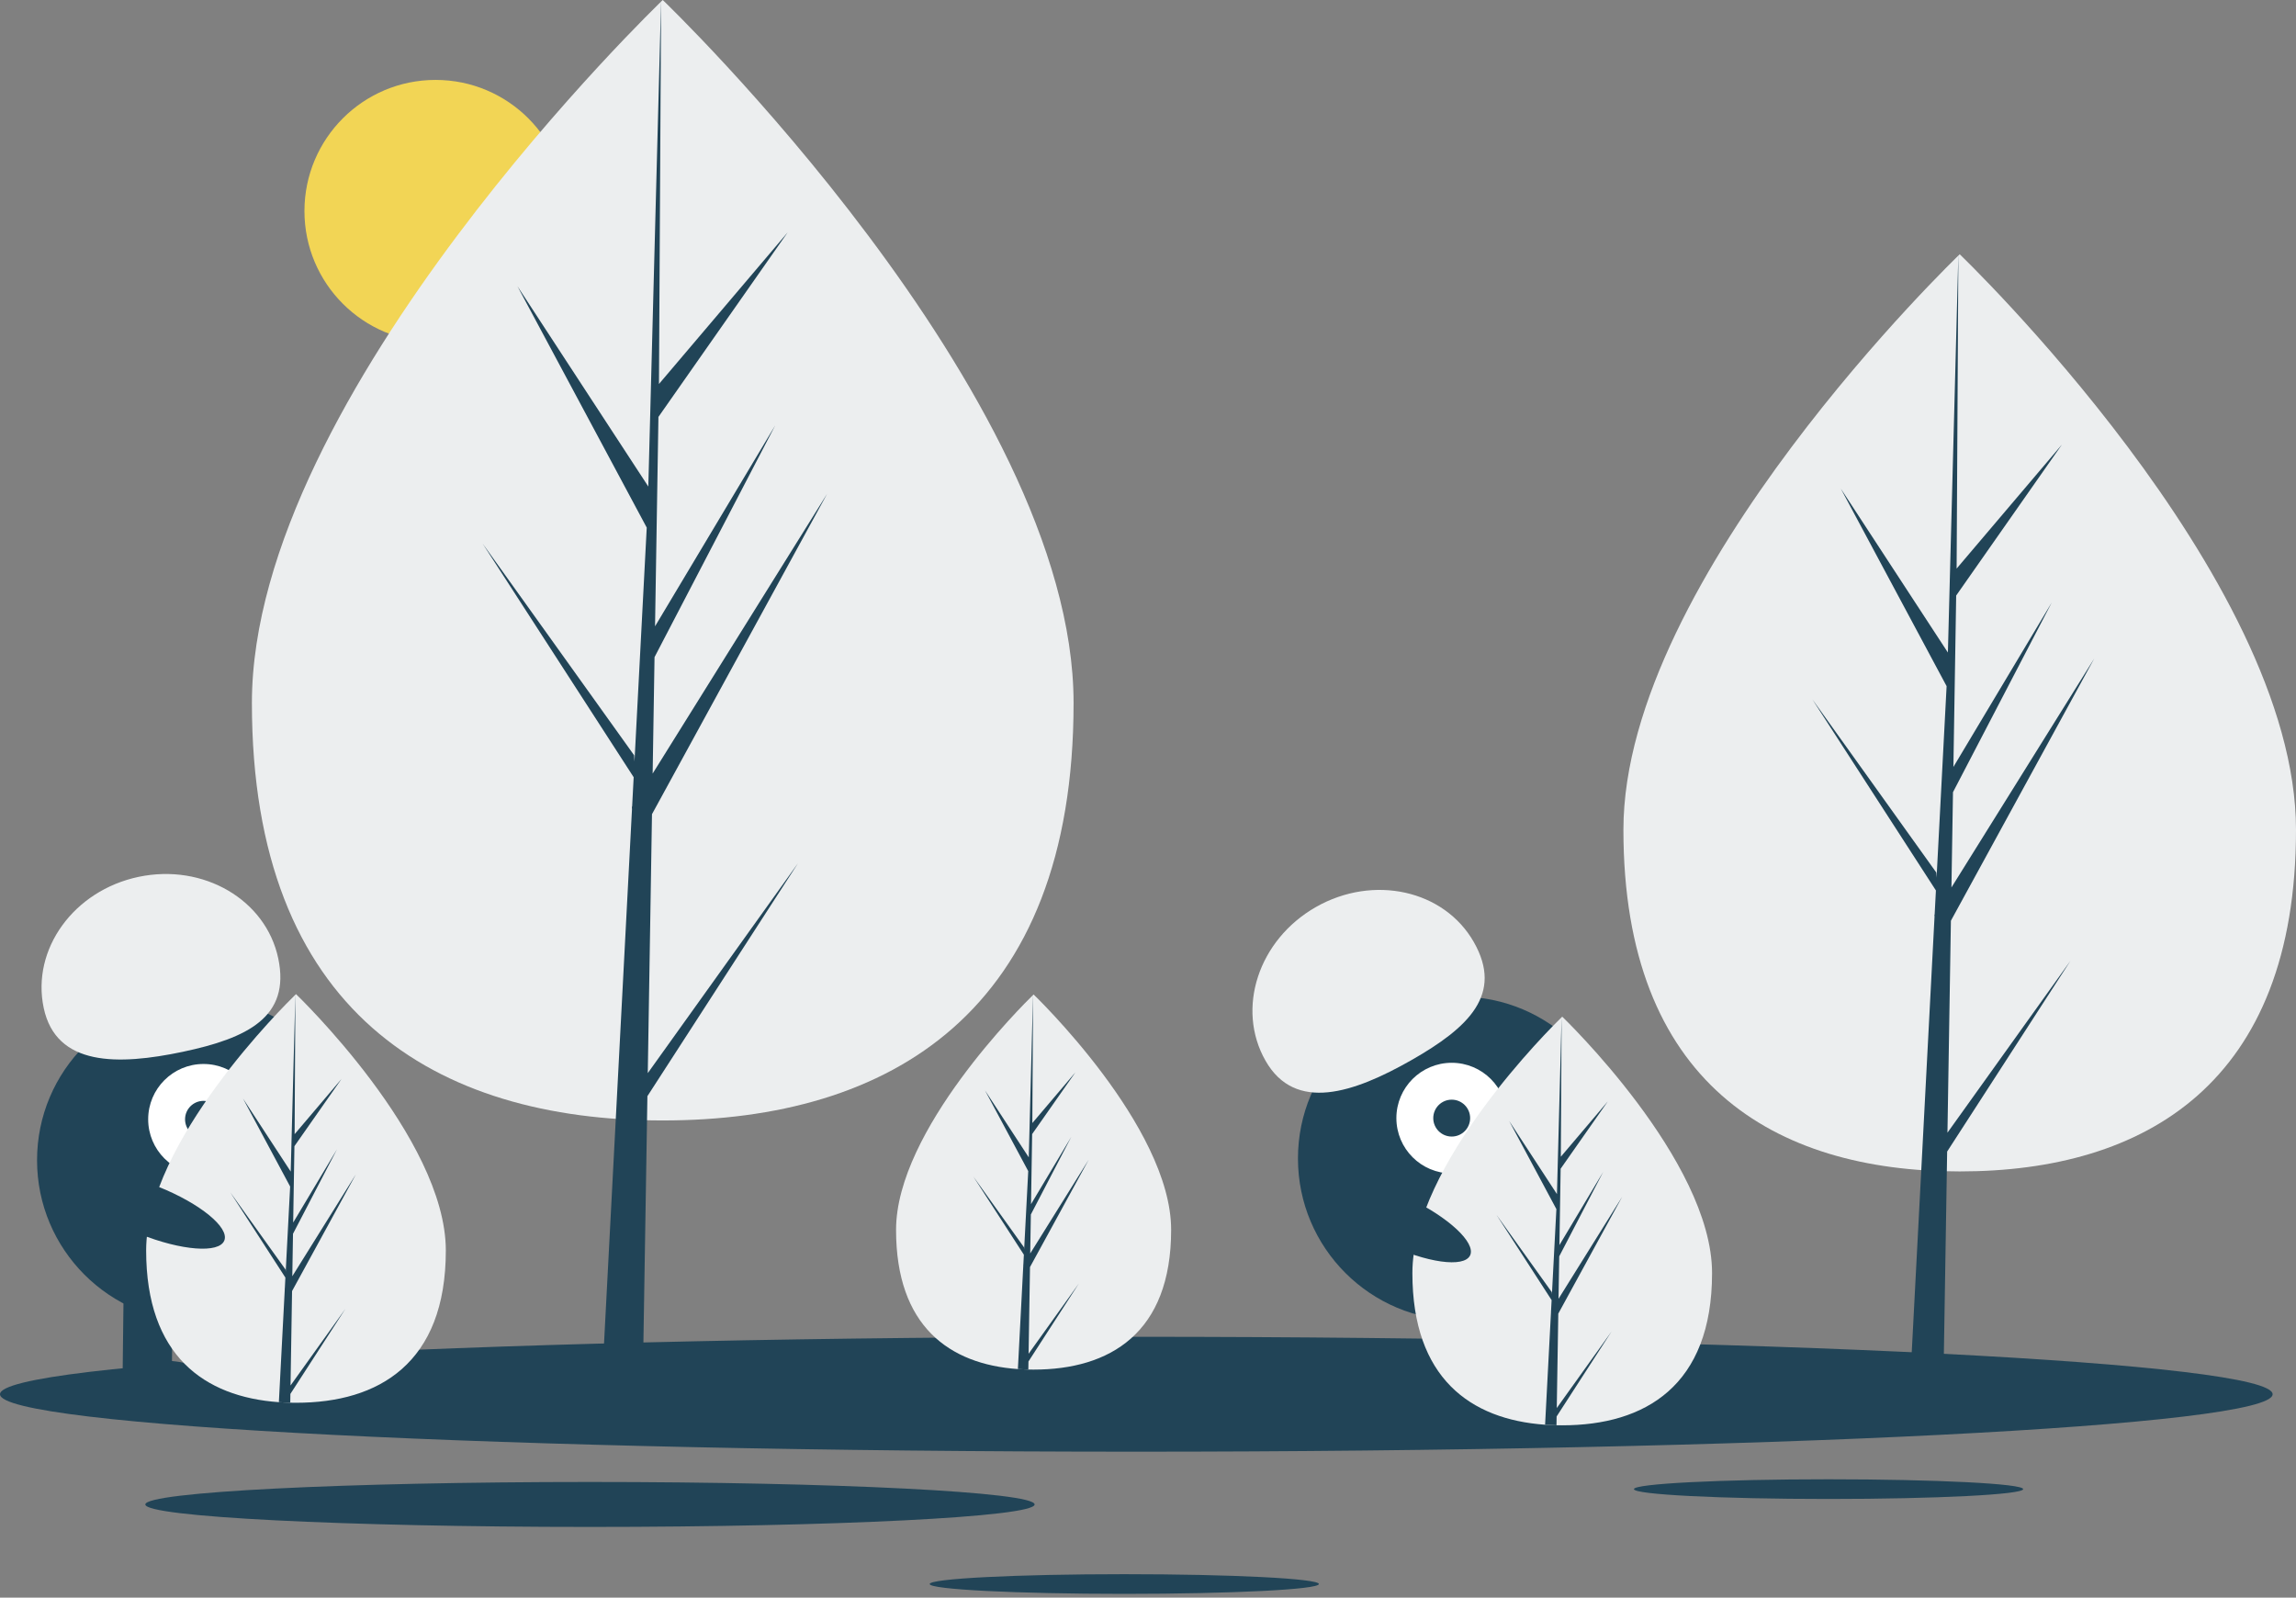 <svg width="240" height="167" viewBox="0 0 240 167" fill="none" xmlns="http://www.w3.org/2000/svg">
<rect x="0" y="0" width="240" height="167" fill="#808080" stroke="none"/>
<g clip-path="url(#clip0_7752_9685)">
<path d="M45.531 35.768C53.102 35.768 59.239 29.631 59.239 22.061C59.239 14.49 53.102 8.354 45.531 8.354C37.961 8.354 31.824 14.49 31.824 22.061C31.824 29.631 37.961 35.768 45.531 35.768Z" fill="#F2D555"/>
<path d="M112.221 73.487C112.221 105.83 92.994 117.122 69.276 117.122C45.559 117.122 26.331 105.83 26.331 73.487C26.331 41.145 69.276 0 69.276 0C69.276 0 112.221 41.145 112.221 73.487Z" fill="#ECEEEF"/>
<path d="M67.712 112.175L68.152 85.107L86.456 51.621L68.221 80.861L68.418 68.691L81.034 44.463L68.471 65.47L68.826 43.58L82.335 24.292L68.882 40.138L69.105 0L67.708 53.135L67.823 50.943L54.089 29.921L67.603 55.151L66.323 79.598L66.285 78.949L50.452 56.826L66.237 81.242L66.077 84.299L66.048 84.345L66.061 84.596L62.815 146.62H67.153L67.673 114.583L83.419 90.228L67.712 112.175Z" fill="#214457"/>
<path d="M240 86.733C240 113.207 224.262 122.45 204.848 122.45C185.433 122.45 169.695 113.207 169.695 86.733C169.695 60.259 204.848 26.58 204.848 26.58C204.848 26.58 240 60.259 240 86.733Z" fill="#ECEEEF"/>
<path d="M203.567 118.401L203.927 96.245L218.91 68.834L203.983 92.769L204.145 82.807L214.471 62.975L204.188 80.17L204.479 62.252L215.537 46.464L204.525 59.435L204.707 26.58L203.564 70.074L203.658 68.28L192.416 51.072L203.478 71.724L202.43 91.735L202.399 91.204L189.439 73.095L202.36 93.08L202.228 95.583L202.205 95.621L202.216 95.826L199.558 146.596H203.109L203.535 120.372L216.424 100.436L203.567 118.401Z" fill="#214457"/>
<path d="M118.778 151.745C184.378 151.745 237.557 149.057 237.557 145.741C237.557 142.424 184.378 139.736 118.778 139.736C53.179 139.736 0 142.424 0 145.741C0 149.057 53.179 151.745 118.778 151.745Z" fill="#214457"/>
<path d="M191.137 156.688C202.373 156.688 211.481 156.227 211.481 155.659C211.481 155.091 202.373 154.631 191.137 154.631C179.901 154.631 170.793 155.091 170.793 155.659C170.793 156.227 179.901 156.688 191.137 156.688Z" fill="#214457"/>
<path d="M117.521 166.608C128.756 166.608 137.865 166.147 137.865 165.579C137.865 165.011 128.756 164.551 117.521 164.551C106.285 164.551 97.177 165.011 97.177 165.579C97.177 166.147 106.285 166.608 117.521 166.608Z" fill="#214457"/>
<path d="M61.67 159.611C87.339 159.611 108.148 158.559 108.148 157.262C108.148 155.964 87.339 154.912 61.67 154.912C36 154.912 15.191 155.964 15.191 157.262C15.191 158.559 36 159.611 61.67 159.611Z" fill="#214457"/>
<path d="M20.793 138.199C30.137 138.199 37.712 130.623 37.712 121.279C37.712 111.935 30.137 104.359 20.793 104.359C11.448 104.359 3.873 111.935 3.873 121.279C3.873 130.623 11.448 138.199 20.793 138.199Z" fill="#214457"/>
<path d="M18.066 134.527L12.927 134.467L12.818 143.676L17.958 143.736L18.066 134.527Z" fill="#214457"/>
<path d="M28.346 134.648L23.206 134.588L23.098 143.797L28.237 143.857L28.346 134.648Z" fill="#214457"/>
<path d="M21.383 143.883C21.393 142.996 19.484 142.255 17.119 142.227C14.753 142.199 12.827 142.895 12.817 143.782C12.806 144.67 14.716 145.411 17.081 145.439C19.447 145.467 21.373 144.77 21.383 143.883Z" fill="#214457"/>
<path d="M31.665 143.79C31.676 142.903 29.766 142.161 27.401 142.133C25.035 142.105 23.109 142.802 23.099 143.689C23.088 144.576 24.997 145.318 27.363 145.345C29.729 145.373 31.655 144.677 31.665 143.79Z" fill="#214457"/>
<path d="M21.271 122.784C24.465 122.784 27.054 120.195 27.054 117.001C27.054 113.808 24.465 111.219 21.271 111.219C18.078 111.219 15.489 113.808 15.489 117.001C15.489 120.195 18.078 122.784 21.271 122.784Z" fill="white"/>
<path d="M21.271 118.929C22.336 118.929 23.199 118.066 23.199 117.002C23.199 115.937 22.336 115.074 21.271 115.074C20.207 115.074 19.344 115.937 19.344 117.002C19.344 118.066 20.207 118.929 21.271 118.929Z" fill="#214457"/>
<path d="M4.567 105.352C3.273 99.218 7.712 93.087 14.483 91.659C21.253 90.231 27.791 94.046 29.085 100.18C30.379 106.314 25.877 108.517 19.107 109.946C12.336 111.374 5.861 111.486 4.567 105.352Z" fill="#ECEEEF"/>
<path d="M46.602 130.718C46.602 142.513 39.59 146.632 30.94 146.632C30.739 146.632 30.539 146.63 30.34 146.625C29.939 146.617 29.542 146.598 29.15 146.571C21.343 146.018 15.277 141.688 15.277 130.718C15.277 119.365 29.785 105.039 30.875 103.979L30.877 103.977C30.919 103.936 30.94 103.916 30.94 103.916C30.94 103.916 46.602 118.922 46.602 130.718Z" fill="#ECEEEF"/>
<path d="M30.369 144.827L36.098 136.823L30.355 145.706L30.34 146.625C29.939 146.617 29.542 146.598 29.15 146.571L29.767 134.769L29.762 134.678L29.773 134.661L29.831 133.546L24.074 124.641L29.849 132.71L29.863 132.947L30.329 124.03L25.4 114.828L30.389 122.465L30.875 103.979L30.877 103.916V103.977L30.796 118.555L35.703 112.775L30.776 119.81L30.646 127.794L35.227 120.132L30.627 128.968L30.554 133.407L37.206 122.743L30.529 134.956L30.369 144.827Z" fill="#214457"/>
<path d="M152.595 138.017C161.939 138.017 169.514 130.442 169.514 121.097C169.514 111.753 161.939 104.178 152.595 104.178C143.25 104.178 135.675 111.753 135.675 121.097C135.675 130.442 143.25 138.017 152.595 138.017Z" fill="#214457"/>
<path d="M154.039 134.545L149.125 136.055L151.831 144.858L156.744 143.348L154.039 134.545Z" fill="#214457"/>
<path d="M163.865 131.525L158.952 133.035L161.657 141.838L166.571 140.328L163.865 131.525Z" fill="#214457"/>
<path d="M156.429 145.236C158.69 144.541 160.312 143.291 160.051 142.443C159.791 141.595 157.746 141.471 155.485 142.166C153.224 142.86 151.602 144.111 151.862 144.959C152.123 145.807 154.167 145.931 156.429 145.236Z" fill="#214457"/>
<path d="M166.192 142.012C168.454 141.317 170.076 140.066 169.815 139.218C169.554 138.37 167.51 138.246 165.249 138.941C162.987 139.636 161.365 140.887 161.626 141.735C161.887 142.583 163.931 142.707 166.192 142.012Z" fill="#214457"/>
<path d="M151.746 122.659C154.939 122.659 157.528 120.07 157.528 116.876C157.528 113.683 154.939 111.094 151.746 111.094C148.552 111.094 145.963 113.683 145.963 116.876C145.963 120.07 148.552 122.659 151.746 122.659Z" fill="white"/>
<path d="M151.746 118.804C152.81 118.804 153.673 117.941 153.673 116.877C153.673 115.812 152.81 114.949 151.746 114.949C150.681 114.949 149.818 115.812 149.818 116.877C149.818 117.941 150.681 118.804 151.746 118.804Z" fill="#214457"/>
<path d="M132.284 110.878C129.181 105.431 131.539 98.238 137.551 94.813C143.564 91.388 150.953 93.027 154.057 98.474C157.16 103.921 153.545 107.393 147.532 110.818C141.52 114.243 135.387 116.325 132.284 110.878Z" fill="#ECEEEF"/>
<path d="M122.419 128.558C122.419 139.386 115.983 143.166 108.042 143.166C107.858 143.166 107.674 143.164 107.491 143.16C107.123 143.152 106.759 143.135 106.399 143.11C99.232 142.603 93.665 138.628 93.665 128.558C93.665 118.136 106.982 104.986 107.982 104.013L107.984 104.011C108.023 103.973 108.042 103.955 108.042 103.955C108.042 103.955 122.419 117.73 122.419 128.558Z" fill="#ECEEEF"/>
<path d="M107.518 141.51L112.777 134.162L107.505 142.317L107.491 143.16C107.123 143.152 106.759 143.135 106.399 143.11L106.965 132.277L106.961 132.193L106.971 132.177L107.024 131.154L101.739 122.98L107.041 130.387L107.053 130.604L107.481 122.419L102.957 113.972L107.536 120.982L107.982 104.013L107.984 103.955V104.011L107.91 117.393L112.414 112.088L107.891 118.545L107.772 125.874L111.978 118.841L107.755 126.952L107.688 131.026L113.794 121.237L107.665 132.448L107.518 141.51Z" fill="#214457"/>
<path d="M178.961 133.075C178.961 144.871 171.949 148.989 163.298 148.989C163.098 148.989 162.898 148.987 162.698 148.983C162.297 148.974 161.9 148.955 161.508 148.928C153.701 148.376 147.636 144.045 147.636 133.075C147.636 121.722 162.144 107.397 163.234 106.336L163.235 106.335C163.277 106.293 163.298 106.273 163.298 106.273C163.298 106.273 178.961 121.279 178.961 133.075Z" fill="#ECEEEF"/>
<path d="M162.728 147.185L168.456 139.18L162.713 148.064L162.698 148.983C162.297 148.974 161.9 148.955 161.508 148.928L162.126 137.127L162.121 137.035L162.131 137.018L162.19 135.903L156.432 126.998L162.208 135.068L162.221 135.304L162.688 126.388L157.759 117.185L162.748 124.823L163.234 106.336L163.235 106.273V106.335L163.154 120.912L168.061 115.133L163.134 122.168L163.005 130.151L167.586 122.489L162.985 131.326L162.913 135.764L169.564 125.1L162.888 137.313L162.728 147.185Z" fill="#214457"/>
<path d="M153.669 131.226C154.298 129.901 151.385 127.203 147.164 125.201C142.942 123.199 139.011 122.65 138.382 123.975C137.753 125.301 140.666 127.998 144.888 130C149.109 132.002 153.041 132.551 153.669 131.226Z" fill="#214457"/>
<path d="M23.447 129.675C23.993 128.314 20.919 125.801 16.583 124.063C12.246 122.325 8.288 122.019 7.742 123.381C7.196 124.742 10.27 127.255 14.607 128.993C18.943 130.731 22.901 131.037 23.447 129.675Z" fill="#214457"/>
</g>
<defs>
<clipPath id="clip0_7752_9685">
<rect width="240" height="166.608" fill="white"/>
</clipPath>
</defs>
</svg>
